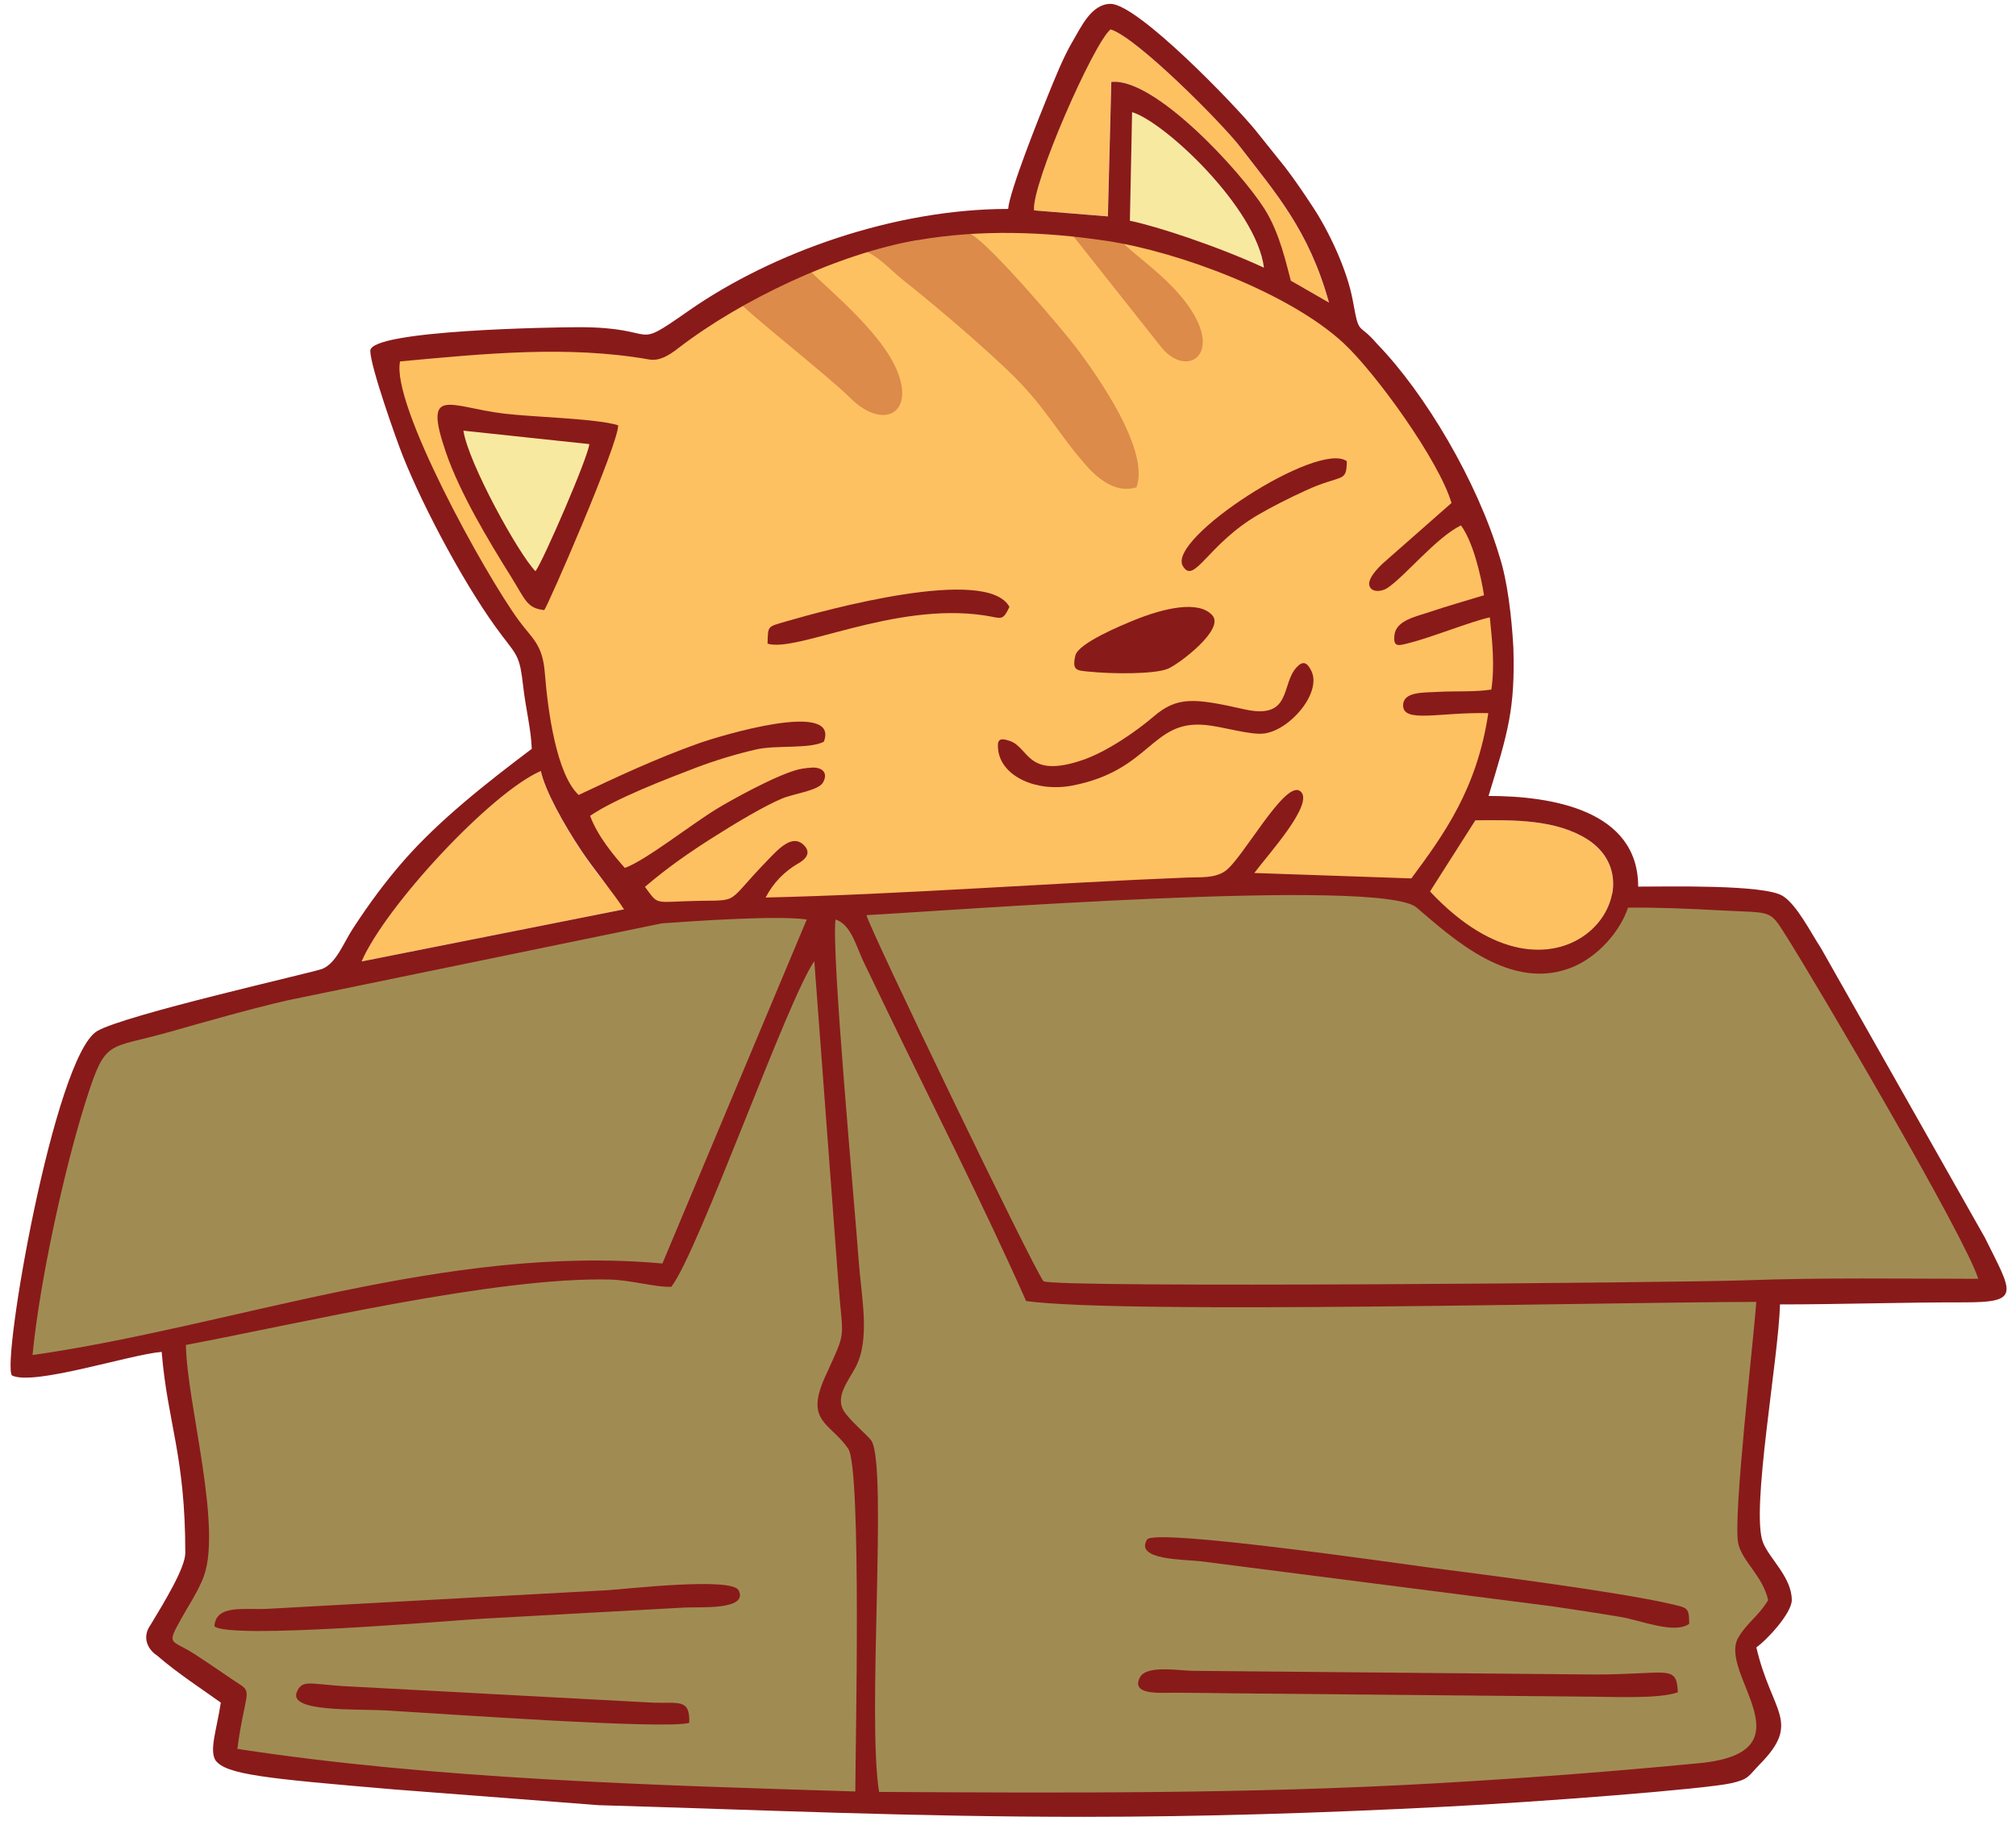 <?xml version="1.0" encoding="UTF-8"?>
<!DOCTYPE svg PUBLIC "-//W3C//DTD SVG 1.1//EN" "http://www.w3.org/Graphics/SVG/1.1/DTD/svg11.dtd">
<!-- Creator: CorelDRAW 2017 -->
<svg xmlns="http://www.w3.org/2000/svg" xml:space="preserve" width="264.6mm" height="238.97mm" version="1.1" style="shape-rendering:geometricPrecision; text-rendering:geometricPrecision; image-rendering:optimizeQuality; fill-rule:evenodd; clip-rule:evenodd"
viewBox="0 0 26460 23897"
 xmlns:xlink="http://www.w3.org/1999/xlink">
 <defs>
  <style type="text/css">
   <![CDATA[
    .fil4 {fill:#891A1A}
    .fil0 {fill:#A08C53}
    .fil3 {fill:#DC8B4A}
    .fil2 {fill:#F8E9A1}
    .fil1 {fill:#FEC162}
   ]]>
  </style>
 </defs>
 <g id="Capa_x0020_1">
  <path class="fil0" d="M22844 23154c515,-242 409,-620 63,-1498 110,-332 531,-614 457,-722 -85,-124 -273,-344 -370,-773 -79,-1014 94,-2756 263,-3131 526,-249 2611,62 2861,-235l-2724 -5037c-630,87 -6565,-290 -9466,9 -3395,147 -5337,55 -5487,251 -176,14 -6143,1183 -7173,1663 -429,818 -761,2722 -954,4225 1231,-191 1302,-172 1932,-282 14,792 697,2482 405,3129 -127,281 -390,521 -473,794 211,81 335,223 528,355 697,478 432,84 294,1111 2726,749 16269,941 19845,140z"/>
  <path class="fil1" d="M8545 4568c-1066,-187 -2304,-17 -3402,83 -122,556 1073,2904 1522,3521 179,246 317,314 347,697 38,493 151,1317 444,1591 347,635 519,1198 930,1354 158,211 203,188 549,173 6322,-279 6664,-410 9676,-306 2519,-3336 48,-6440 -1195,-7527 -3318,-2204 -7074,-1085 -8871,413z"/>
  <path class="fil2" d="M14828 2896c204,101 667,187 914,278 288,106 593,259 845,338 -96,-781 -1303,-1912 -1730,-2041l-29 1425z"/>
  <path class="fil2" d="M7735 5828l-1652 -176c60,417 725,1625 946,1846 99,-128 697,-1511 707,-1669z"/>
  <path class="fil3" d="M11181 3268c242,-31 490,263 659,397 321,254 888,725 1364,1174 520,492 654,818 1051,1269 179,202 409,366 661,288 153,-414 -323,-1213 -783,-1823 -200,-266 -1113,-1334 -1377,-1493 -100,-60 -251,-123 -212,-156 -349,19 -1156,137 -1363,343z"/>
  <path class="fil3" d="M9644 3911c168,199 1203,1002 1518,1314 451,446 886,179 574,-443 -277,-551 -1085,-1163 -1127,-1261 -273,82 -776,226 -965,389z"/>
  <path class="fil3" d="M14603 3062c-191,-133 -253,66 -527,23l1166 1472c385,480 1002,-20 2,-932 -220,-200 -425,-345 -641,-563z"/>
  <path class="fil4" d="M22171 21311c-2,-217 -18,-209 -253,-263 -702,-162 -2498,-391 -3197,-481 -368,-48 -3574,-515 -3666,-362 -165,271 484,259 703,285l4622 592c304,45 601,90 897,140 252,42 698,227 893,90z"/>
  <path class="fil4" d="M20775 22266c363,0 983,36 1247,-56 -17,-372 -122,-234 -1092,-234l-5271 -48c-192,-3 -612,-79 -698,86 -123,236 270,201 437,201 259,0 519,5 778,8l4599 43z"/>
  <path class="fil4" d="M6083 5652l1652 176c-9,158 -608,1541 -707,1669 -220,-221 -886,-1429 -946,-1846zm1060 2355c42,-42 982,-2196 970,-2426 -286,-89 -1114,-106 -1499,-153 -718,-87 -1065,-378 -762,507 182,532 558,1158 853,1630 194,310 207,416 438,442z"/>
  <path class="fil4" d="M2814 21344c210,174 3078,-76 3545,-102l2634 -145c189,-10 832,38 702,-225 -88,-179 -1483,-16 -1727,-2 -597,33 -1200,66 -1800,98l-2655 146c-310,16 -681,-62 -699,231z"/>
  <path class="fil4" d="M5066 22448c728,41 3653,252 3980,163 12,-318 -132,-255 -465,-265l-4085 -218c-431,-29 -531,-86 -600,77 -113,268 774,220 1170,243z"/>
  <path class="fil4" d="M13102 9849c45,341 503,552 976,460 1027,-200 1030,-859 1737,-795 239,22 587,134 772,113 340,-39 764,-534 625,-821 -56,-115 -111,-140 -198,-44 -202,223 -57,687 -681,547 -663,-149 -882,-172 -1197,99 -208,179 -605,458 -931,568 -731,248 -695,-165 -951,-252 -143,-49 -170,-12 -152,126z"/>
  <path class="fil4" d="M14276 8813c313,33 875,38 1054,-37 141,-59 746,-513 583,-699 -177,-203 -636,-97 -1027,62 -150,61 -734,300 -772,465 -45,194 17,194 161,209z"/>
  <path class="fil4" d="M10073 8447c381,121 1657,-547 2843,-371 234,35 238,84 333,-111 -296,-545 -2424,43 -2929,190 -250,73 -239,52 -246,291z"/>
  <path class="fil4" d="M17676 6052c-379,-270 -2359,1015 -2152,1375 148,257 324,-284 991,-672 184,-107 398,-215 616,-315 487,-225 542,-94 546,-387z"/>
  <path class="fil1" d="M4744 12618l3444 -684c-86,-212 -10,-77 -147,-227 -319,-348 -850,-1168 -945,-1588 -656,285 -2037,1772 -2352,2499z"/>
  <path class="fil1" d="M18767 11700c1680,1796 3072,-49 2063,-686 -405,-256 -932,-255 -1469,-248l-595 934z"/>
  <path class="fil1" d="M13570 2760l969 79 45 -1765c565,-62 1696,1169 2009,1663 207,327 205,625 347,945l501 288c-266,-952 -700,-1435 -1170,-2049 -226,-295 -1351,-1432 -1697,-1536 -221,178 -1038,2032 -1004,2375z"/>
  <path class="fil4" d="M11225 23511c-2640,-81 -5544,-163 -8110,-559 94,-702 202,-738 37,-843 -141,-90 -388,-266 -600,-402 -311,-199 -374,-104 -169,-471 87,-156 189,-309 268,-482 293,-647 -197,-2311 -211,-3103 1448,-272 4077,-898 5572,-858 267,7 624,108 800,94 359,-467 1531,-3788 1876,-4272l314 4198c59,819 122,603 -175,1262 -265,588 71,595 306,938 178,258 93,4029 93,4498zm-262 -11444c205,57 282,370 365,542 101,211 202,418 303,629 610,1266 1271,2564 1837,3837 1312,176 7711,12 9583,11 -33,493 -310,2841 -236,3173 51,231 324,429 392,741 -124,208 -278,296 -392,492 -273,471 986,1504 -514,1648 -1162,112 -2306,199 -3477,265 -2445,138 -4834,126 -7286,112 -159,-982 111,-4232 -97,-4603 -37,-65 -299,-278 -372,-407 -101,-178 57,-375 154,-551 205,-372 83,-926 48,-1403 -66,-893 -359,-4035 -305,-4486zm410 -57c937,-46 6750,-499 7219,-100 468,398 1238,1118 2051,781 328,-136 618,-461 725,-779 406,-4 813,14 1218,36 680,37 633,-20 857,335 426,675 2344,3938 2522,4500 -1023,-1 -2047,-17 -3069,20 -850,31 -9036,103 -9200,12 -135,-168 -2300,-4660 -2323,-4804zm-10946 5773c93,-968 422,-2466 705,-3351 258,-806 273,-657 1086,-887 505,-143 1037,-296 1552,-416l4917 -1011c429,-31 1513,-106 1902,-51l-1895 4515c-2844,-258 -5651,829 -8269,1202zm4319 -5165c315,-726 1696,-2214 2352,-2499 60,263 291,683 533,1046 171,256 412,542 559,769l-3444 684zm14617 -1852c537,-7 1064,-7 1469,248 1008,637 -383,2482 -2063,686l595 -934zm-7322 -7614c819,-142 1662,-114 2483,9 957,144 2403,688 3107,1339 424,392 1256,1545 1420,2101l-908 799c-150,144 -182,230 -171,280 22,101 163,86 236,38 232,-153 638,-661 967,-823 156,211 259,641 303,917 -241,74 -472,138 -705,217 -183,62 -448,110 -471,305 -20,171 62,137 189,106 293,-73 818,-285 1063,-338 31,314 67,628 20,948 -228,34 -466,17 -698,30 -200,11 -462,-4 -460,180 3,232 481,85 1118,99 -148,990 -576,1584 -1010,2169l-2061 -71c174,-236 806,-924 601,-1075 -202,-149 -762,904 -988,1053 -141,93 -312,75 -499,82 -1818,72 -3731,221 -5528,262 101,-195 247,-344 437,-453 94,-54 158,-135 72,-227 -156,-168 -343,45 -501,209 -598,619 -283,485 -1122,522 -346,15 -312,21 -470,-191 293,-250 571,-444 897,-651 301,-191 669,-410 902,-508 157,-66 482,-103 540,-214 60,-113 1,-177 -92,-190 -56,-8 -176,8 -232,22 -309,79 -914,421 -1067,514 -347,211 -931,676 -1212,779 -134,-152 -355,-410 -456,-684 330,-225 981,-476 1390,-632 244,-93 526,-179 792,-240 259,-59 701,-3 886,-101 213,-559 -1387,-69 -1638,20 -568,202 -1077,442 -1580,679 -293,-274 -405,-1107 -444,-1600 -30,-383 -168,-451 -347,-697 -449,-617 -1675,-2837 -1553,-3393 1098,-101 2199,-213 3265,-26 135,24 253,-44 391,-151 817,-629 2089,-1235 3130,-1415zm2818 -1680c427,128 1634,1260 1730,2041 -618,-286 -1412,-545 -1759,-616l29 -1425zm-1287 1289c-34,-343 783,-2197 1004,-2375 346,104 1471,1242 1697,1536 471,614 905,1096 1170,2049l-501 -288c-51,-181 -139,-618 -347,-945 -313,-494 -1444,-1724 -2009,-1663l-45 1765 -969 -79zm-340 -19c-1491,0 -3097,571 -4194,1337 -775,541 -340,215 -1439,215 -285,0 -2739,35 -2739,310 0,202 342,1167 428,1382 280,703 852,1771 1307,2364 201,262 228,274 272,659 33,290 106,576 112,819 -574,433 -1210,929 -1684,1472 -245,281 -451,562 -663,886 -123,188 -217,453 -401,529 -114,47 -2593,602 -2956,817 -563,333 -1262,4375 -1117,4520 288,138 1544,-275 1964,-310 78,942 310,1353 310,2638 0,197 -277,648 -453,940 -122,167 -40,328 84,408 251,221 635,472 835,617 -53,353 -154,623 -69,758 137,188 675,239 2341,381l2687 207c2151,63 4121,153 6358,153 1579,0 3139,-51 4716,-131 1328,-67 3436,-233 3785,-309 242,-53 229,-94 376,-244 559,-566 161,-675 -40,-1540 124,-83 465,-445 465,-621 0,-301 -296,-543 -379,-759 -161,-421 208,-2422 224,-3121 792,0 1604,-28 2413,-27 758,1 641,-115 275,-852l-2150 -3797c-134,-203 -317,-572 -504,-686 -247,-151 -1506,-121 -1895,-121 0,-1004 -1134,-1190 -1964,-1190 256,-838 350,-1141 326,-1946 -23,-416 -80,-883 -181,-1193 -293,-989 -978,-2145 -1607,-2793 -255,-299 -232,-88 -318,-561 -77,-424 -323,-929 -524,-1234 -131,-199 -219,-330 -361,-518l-391 -488c-258,-320 -1547,-1662 -1905,-1662 -251,0 -386,303 -495,487 -127,214 -236,493 -325,710 -111,272 -504,1252 -524,1493z"/>
 </g>
</svg>
